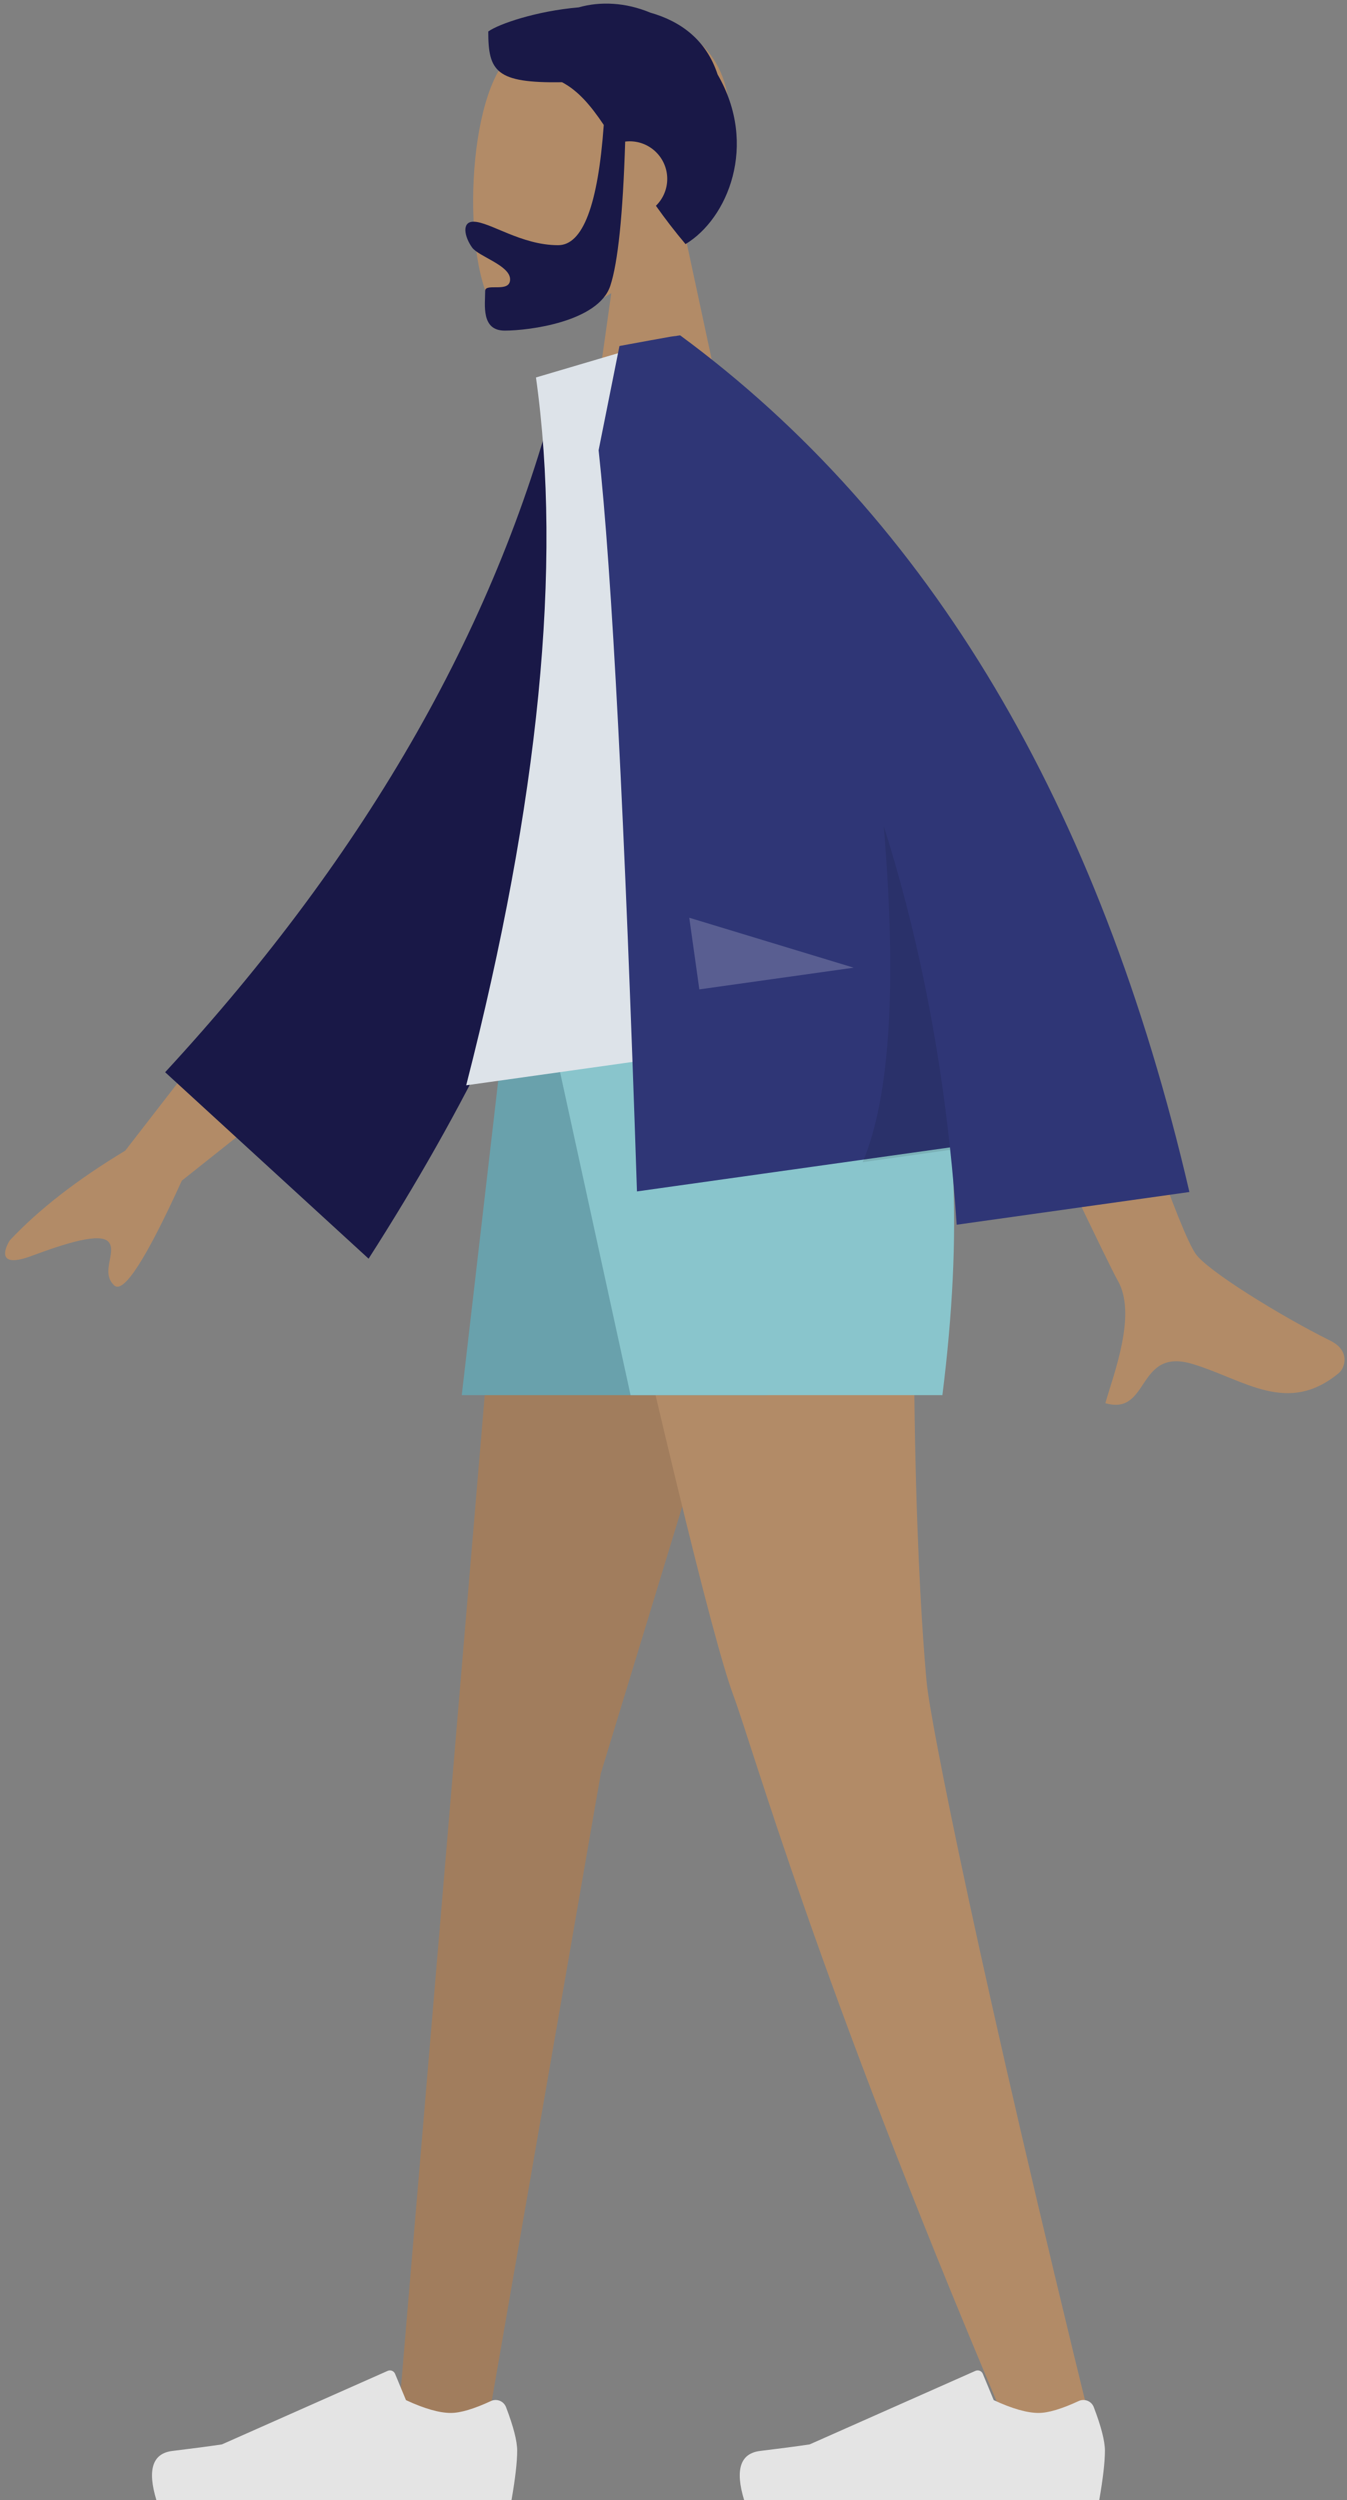 <?xml version="1.0" encoding="UTF-8"?>
<svg width="242px" height="449px" viewBox="0 0 242 449" version="1.1" xmlns="http://www.w3.org/2000/svg" xmlns:xlink="http://www.w3.org/1999/xlink">
    <rect x="0" y="0" width="242" height="449" fill="#808080" stroke="none"/>
    <!-- Generator: Sketch 59.1 (86144) - https://sketch.com -->
    <title>Group 2</title>
    <desc>Created with Sketch.</desc>
    <g id="Intro-👨‍👨‍👧‍👦" stroke="none" stroke-width="1" fill="none" fill-rule="evenodd">
        <g id="Scene-Living-Room" transform="translate(-741, -369)">
            <g id="Group-2" transform="translate(698, 337)">
                <g id="Head/Front/Short-Beard" transform="translate(159.5, 58.5) scale(-1, 1) translate(-159.5, -58.5) translate(83, 0)">
                    <g id="Head" stroke-width="1" transform="translate(60.75, 34.875)" fill="#B28B67">
                        <path d="M42.911,10.276 C49.43,22.427 48.656,53.25 40.23,55.421 C36.87,56.287 29.712,54.166 22.427,49.775 L27,82.125 L0,82.125 L9.295,38.801 C4.111,32.716 0.603,25.259 1.189,16.904 C2.878,-7.172 36.392,-1.876 42.911,10.276 Z" id="Head-[skin]"></path>
                    </g>
                    <path d="M89.024,33.323 C96.599,33.973 103.364,36.283 105.281,37.655 C105.281,44.827 103.891,46.955 92.021,46.767 C89.105,48.308 86.863,50.96 84.528,54.437 C85.56,68.834 88.294,76.033 92.729,76.033 C99.381,76.033 105.025,71.81 107.943,71.81 C110.071,71.81 109.596,74.472 108.186,76.447 C107.022,78.075 101.356,79.645 101.356,82.17 C101.356,84.695 105.833,82.742 105.833,84.239 C105.833,86.716 106.619,91.374 102.32,91.374 C97.969,91.374 85.494,89.788 83.356,83.33 C81.977,79.163 81.085,70.528 80.68,57.425 C80.416,57.391 80.147,57.375 79.875,57.375 C76.147,57.375 73.125,60.397 73.125,64.125 C73.125,66.017 73.904,67.728 75.158,68.954 C73.597,71.158 71.846,73.461 69.84,75.838 C62.305,71.317 56.714,58.083 64.081,45.369 C66.117,39.141 70.727,35.815 76.171,34.27 C80.581,32.425 85.159,32.217 89.024,33.323 Z" id="Hair" fill="#191847"></path>
                </g>
                <g id="Bottom/Standing/Shorts" transform="translate(168.5, 346.5) scale(-1, 1) translate(-168.5, -346.5) translate(0, 212)">
                    <polygon id="[skin]-Leg" fill="#B28B67" points="143.787 9.9475983e-14 186.059 138.467 206.536 256.223 222.592 256.223 200.954 9.9475983e-14"></polygon>
                    <polygon id="Shadow" fill-opacity="0.1" fill="#000000" points="143.787 9.9475983e-14 186.059 138.467 206.536 256.223 222.592 256.223 200.954 9.9475983e-14"></polygon>
                    <path d="M128.664,0 C131.535,76.026 128.156,115.241 127.514,122.148 C126.871,129.055 118.072,173.842 97.24,258.542 L114.349,252.655 C147.271,174.973 158.49,134.6 162.266,124.399 C166.042,114.199 176.071,72.732 192.352,0 L128.664,0 Z" id="[skin]-Leg" fill="#B28B67"></path>
                    <g id="Shoe/Flat-Sneaker-Shoe" transform="translate(94.36, 223.979)" fill="#E4E4E4">
                        <path d="M3.131,28.308 C1.798,31.803 1.131,34.407 1.131,36.119 C1.131,38.148 1.471,41.108 2.151,45 C4.517,45 25.783,45 65.949,45 C67.607,39.549 66.65,36.606 63.078,36.171 C59.506,35.737 56.539,35.344 54.176,34.994 L24.397,21.79 C23.892,21.566 23.302,21.794 23.078,22.299 C23.074,22.307 23.071,22.314 23.068,22.322 L21.111,27.044 L21.111,27.044 C17.804,28.578 15.117,29.345 13.05,29.345 C11.323,29.345 8.92,28.632 5.84,27.206 L5.84,27.206 C4.838,26.742 3.649,27.178 3.185,28.181 C3.166,28.222 3.148,28.265 3.131,28.308 Z" id="shoe"></path>
                    </g>
                    <g id="Shoe/Flat-Sneaker-Shoe" transform="translate(199.953, 223.979)" fill="#E4E4E4">
                        <path d="M3.131,28.308 C1.798,31.803 1.131,34.407 1.131,36.119 C1.131,38.148 1.471,41.108 2.151,45 C4.517,45 25.783,45 65.949,45 C67.607,39.549 66.65,36.606 63.078,36.171 C59.506,35.737 56.539,35.344 54.176,34.994 L24.397,21.79 C23.892,21.566 23.302,21.794 23.078,22.299 C23.074,22.307 23.071,22.314 23.068,22.322 L21.111,27.044 L21.111,27.044 C17.804,28.578 15.117,29.345 13.05,29.345 C11.323,29.345 8.92,28.632 5.84,27.206 L5.84,27.206 C4.838,26.742 3.649,27.178 3.185,28.181 C3.166,28.222 3.148,28.265 3.131,28.308 Z" id="shoe"></path>
                    </g>
                    <polygon id="Bottom" fill="#69A1AC" points="138.17 0 156.143 70.547 211.041 70.547 202.856 0"></polygon>
                    <path d="M128.06,-3.55271368e-15 C122.146,17.761 121.023,41.277 124.69,70.547 L180.711,70.547 L196.116,-3.55271368e-15 L128.06,-3.55271368e-15 Z" id="Bottom" fill="#89C5CC"></path>
                </g>
                <g id="Body/Jacket" transform="translate(167, 198) scale(-1, 1) rotate(8) translate(-167, -198) translate(23, 93)">
                    <path d="M76.846,104.461 L100.356,104.553 C85.84,151.33 78.003,176.149 76.846,179.012 C74.243,185.451 79.752,195.259 82.108,200.53 C74.435,203.957 75.253,191.265 65.574,195.76 C56.74,199.863 50.019,207.296 39.813,201.01 C38.558,200.237 37.183,197.327 40.505,195.053 C48.783,189.387 60.711,179.471 62.323,176.207 C64.521,171.756 69.362,147.841 76.846,104.461 L76.846,104.461 Z M218.3,100.084 L250.169,131.118 C259.442,135.066 267.039,139.426 272.962,144.197 C274.294,145.801 275.744,148.874 269.477,147.499 C263.211,146.123 256.557,144.958 255.379,146.993 C254.202,149.027 257.672,152.144 255.495,154.807 C254.044,156.582 249.164,150.936 240.855,137.87 L207.715,118.366 L218.3,100.084 Z" id="Arms-[skin]" fill="#B28B67"></path>
                    <path d="M137.283,10.375 L146.829,7.868 C167.154,48.014 199.591,83.269 244.14,113.634 L216.058,154.482 C170.252,109.704 140.258,61.996 137.283,10.375 Z" id="Coat-Back" fill="#191847" transform="translate(190.712, 81.175) rotate(5) translate(-190.712, -81.175) "></path>
                    <path d="M101.25,128.021 L187.875,128.021 C167.806,79.312 157.771,37.933 157.771,3.886 L131.641,0 C111.105,32.969 105.305,73.561 101.25,128.021 Z" id="Shirt" fill="#DDE3E9"></path>
                    <path d="M132.804,-4.26325641e-14 C134.845,0.07 137.953,0.197 142.13,0.379 L142.13,0.379 L148.444,18.391 C149.112,40.352 153.012,84.609 160.145,151.162 L160.145,151.162 L103.361,151.161 C103.509,155.758 103.755,160.398 104.097,165.08 L104.097,165.08 L61.875,165.08 C68.191,93.954 91.255,38.927 131.067,1.42108547e-14 L131.067,1.42108547e-14 L131.087,0.019 L131.098,-4.26325641e-14 Z" id="Coat-Front" fill="#2F3676"></path>
                    <path d="M119.25,151.604 L103.375,151.603 C102.68,130.991 103.925,111.241 107.111,92.353 C108.728,121.003 112.774,140.753 119.25,151.604 Z" id="Shade" fill-opacity="0.1" fill="#000000"></path>
                    <polygon id="Light" fill-opacity="0.2" fill="#FFFFFF" points="116 116.791 144 103.798 144 116.791"></polygon>
                </g>
            </g>
        </g>
    </g>
</svg>